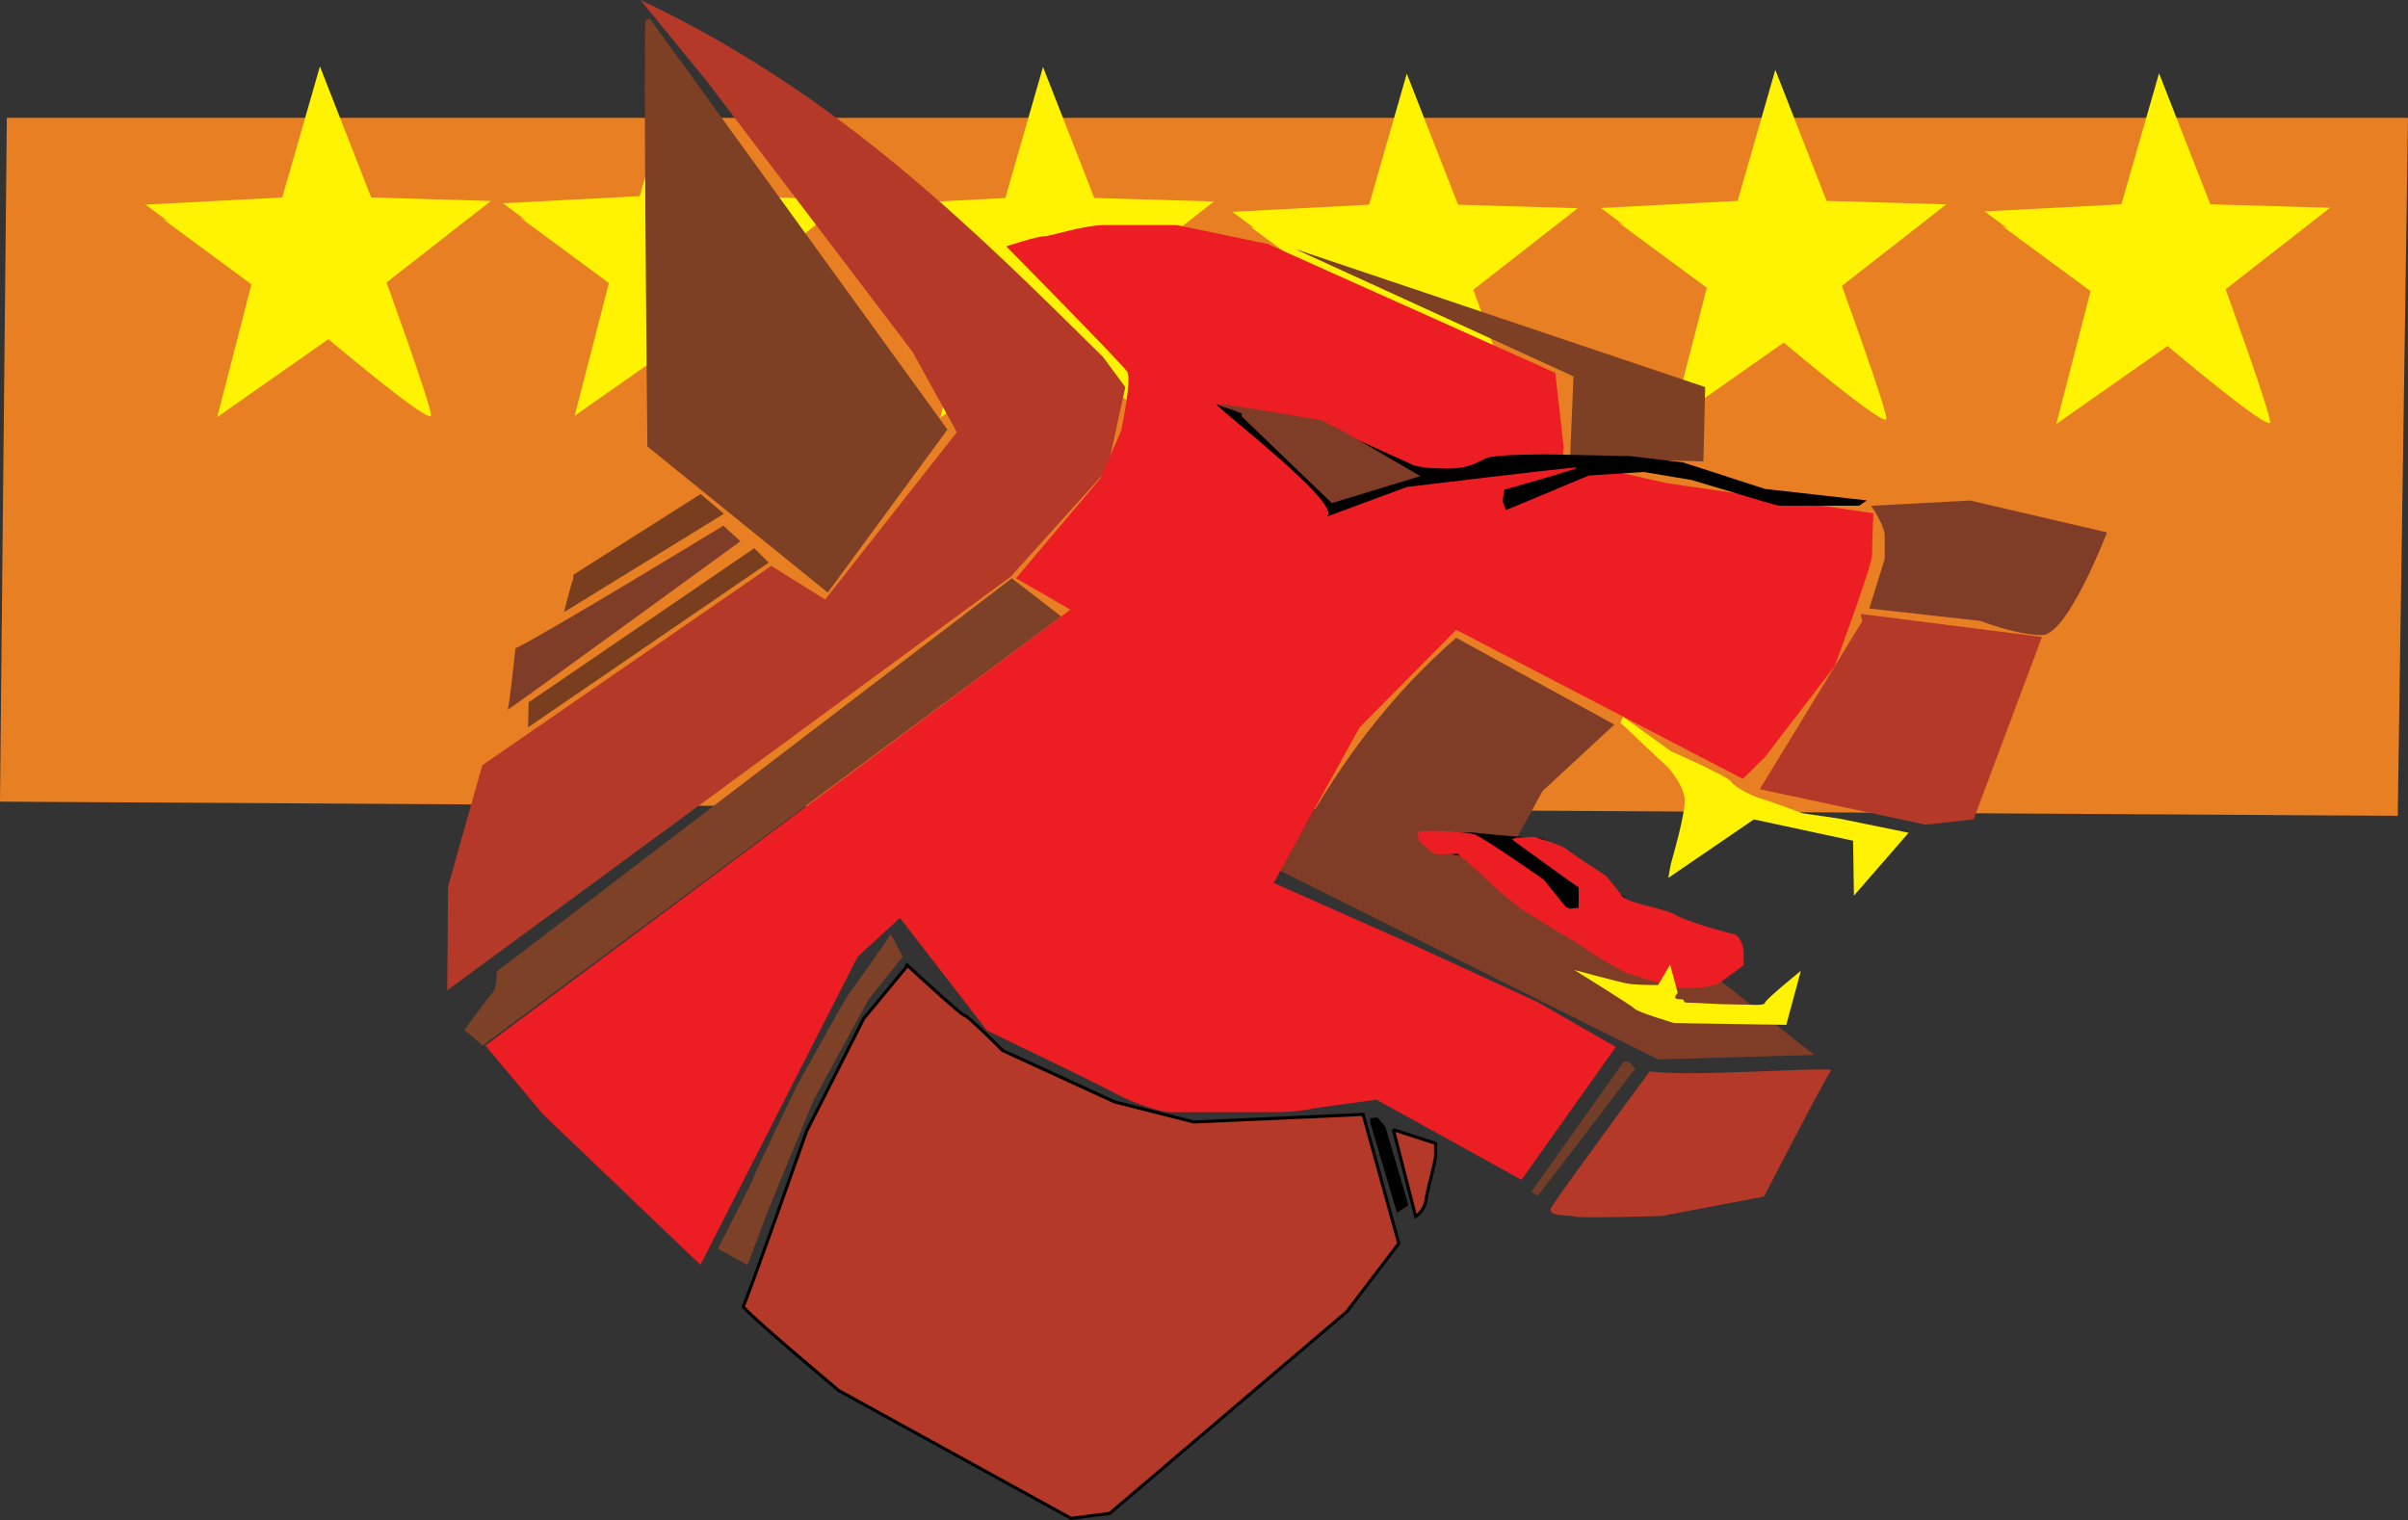 <?xml version="1.0" encoding="UTF-8"?>
<svg id="svg4444" xmlns="http://www.w3.org/2000/svg" width="232.81" height="146.95" viewBox="0 0 232.81 146.95">
  <rect x="0" y="0" width="232.81" height="146.95" fill="#333333" stroke="none"/>
  <defs>
    <style>
      .cls-1 {
        fill: #7d4025;
      }

      .cls-1, .cls-2, .cls-3, .cls-4, .cls-5, .cls-6, .cls-7, .cls-8, .cls-9, .cls-10, .cls-11, .cls-12, .cls-13 {
        stroke-width: 0px;
      }

      .cls-2 {
        fill: #ec1e24;
      }

      .cls-3 {
        fill: #fff202;
      }

      .cls-5 {
        fill: none;
      }

      .cls-6 {
        fill: #7f3d27;
      }

      .cls-7 {
        fill: #783e1d;
      }

      .cls-8 {
        fill: #e87f23;
      }

      .cls-9 {
        fill: #fff301;
      }

      .cls-10 {
        fill: #723e27;
      }

      .cls-11 {
        fill: #7d4128;
      }

      .cls-12, .cls-14 {
        fill: #b43928;
      }

      .cls-13 {
        fill: #ed1d24;
      }

      .cls-14 {
        stroke: #000;
        stroke-width: .3px;
      }
    </style>
  </defs>
  <g id="layer1">
    <path id="path116566" class="cls-11" d="m86.13,90.26c-.06.3-4.38,6.3-4.38,6.3l-4.68,8.36s-4.09,8.48-4.15,8.78c-.06.3-3.51,7.02-3.51,7.02l2.86,1.57,2.16-5.69,4.24-10.27,5.34-9.77,3.27-4.06-1.17-2.24Z"/>
  </g>
  <g id="layer19">
    <path id="path104306" class="cls-8" d="m.66,11.39h232.15l-.99,67.48L0,77.5.66,11.39Z"/>
  </g>
  <g id="layer20">
    <path id="path105346" class="cls-9" d="m15.71,21.15l8.6,6.34-3.31,12.84,10.75-7.54s9.92,8.39,9.92,7.36-4.3-12.84-4.3-12.84l10.09-7.88-11.57-.34-4.96-12.67-3.64,12.67-13.23.69,2.31,1.71-.66-.34Z"/>
    <path id="path105346-1" class="cls-9" d="m50.27,21.02l8.6,6.34-3.31,12.84,10.75-7.54s9.92,8.39,9.92,7.36-4.3-12.84-4.3-12.84l10.09-7.88-11.57-.34-4.96-12.67-3.64,12.67-13.23.69,2.31,1.71-.66-.34Z"/>
    <path id="path105346-3" class="cls-9" d="m85.62,21.2l8.6,6.34-3.31,12.84,10.75-7.54s9.92,8.39,9.92,7.36-4.3-12.84-4.3-12.84l10.09-7.88-11.57-.34-4.96-12.67-3.64,12.67-13.23.69,2.31,1.71-.66-.34Z"/>
    <path id="path105346-9" class="cls-9" d="m120.79,21.85l8.6,6.34-3.31,12.84,10.75-7.54s9.92,8.39,9.92,7.36-4.3-12.84-4.3-12.84l10.09-7.88-11.57-.34-4.96-12.67-3.64,12.67-13.23.69,2.31,1.71-.66-.34Z"/>
    <path id="path105346-12" class="cls-9" d="m156.42,21.48l8.6,6.34-3.31,12.84,10.75-7.54s9.92,8.39,9.92,7.36-4.3-12.84-4.3-12.84l10.09-7.88-11.57-.34-4.96-12.67-3.64,12.67-13.23.69,2.31,1.71-.66-.34Z"/>
    <path id="path120581" class="cls-14" d="m87.71,93.39l-4.21,5.09-5.5,10.84s-5.9,16.71-6.14,16.95c-.23.24,9.24,8.17,9.24,8.17l22.45,12.35,3.74-.48,22.92-19.5,5.03-6.6-3.45-12.47-16.37.73-7.66-1.94-10.82-4.97s-3.45-3.45-3.68-3.39c-.23.06-5.67-4.97-5.67-4.97l.12.18Z"/>
    <path id="path120583" class="cls-14" d="m134.71,109.2l2.16,8.42s.88-.61.99-1.57.94-3.75.94-4.36v-1.15l-4.09-1.33Z"/>
    <path id="path120664" class="cls-12" d="m159.5,103.57c4.03.61,18.01-.54,17.54-.06-.47.48-6.49,12.17-6.49,12.17l-9.88,1.88s-8.18.24-8.42.06c-.23-.18-2.75.06-2.28-.85.47-.91,9.53-13.2,9.53-13.2h0Z"/>
    <path id="path120666" class="cls-12" d="m180.06,60.03l-9.92,16.27,16.04,3.43,4.63-.51,6.61-17.64-17.53-2.23.17.69Z"/>
    <path id="path105346-12-0" class="cls-9" d="m193.52,21.81l8.6,6.34-3.31,12.84,10.75-7.54s9.92,8.39,9.92,7.36-4.3-12.84-4.3-12.84l10.09-7.88-11.57-.34-4.96-12.67-3.64,12.67-13.23.69,2.31,1.71-.66-.34Z"/>
  </g>
  <g id="layer21">
    <path id="path107342" class="cls-12" d="m43.24,95.74l54.48-39.99,9.34-10.36,1.74-7.96-2.15-2.91C93.69,21.72,80.85,8.95,61.92,0l6.37,7.79,19.92,26.2,4.3,7.79-12.73,16.18-5.21-3.25-27.94,19.27-3.31,11.73-.08,10.02Z"/>
    <path id="path120668" class="cls-1" d="m151.79,44.27l12.9.34.17-7.19-39.68-13.36,26.95,12.33-.33,7.88Z"/>
    <path id="path109027" class="cls-1" d="m62.42,1.97c-.25.69.17,41.19.17,41.19l17.44,14.13,11.57-15.76L62.83,1.8l-.41.17Z"/>
    <path id="path110271" class="cls-7" d="m55.47,55.85c-.2.36-.94,3.33-.94,3.33l15.46-9.51-2.25-1.91-12.31,7.81v.45l.03-.18Z"/>
    <path id="path110273" class="cls-7" d="m51.11,67.9l21.81-14.9,1.4,1.39-23.27,15.93.06-2.42Z"/>
    <path id="path112345" class="cls-5" d="m62.51,44.59l-10.93,12.23,15.02-9.08-.47-1.09-2.34-1.51-.94-.91-.35.36Z"/>
    <path id="path112347" class="cls-6" d="m49.83,62.69c3.1-1.51,20.11-11.87,20.11-11.87l1.64,1.51s-22.68,16.53-22.51,16.29c.18-.24.76-5.93.76-5.93Z"/>
    <path id="path112351" class="cls-6" d="m140.79,61.66c-8.12,7.09-12.83,14.76-17.03,22.52l36.54,18.24,15.13-.43c-9.15-7.06-17.69-14.65-28.11-19.95l-.99-.43,2.81-5.14,6.94-6.42-15.29-8.39Z"/>
    <path id="path112353" class="cls-6" d="m180.89,48.9l9.59-.51,13.23,3.08s-3.8,9.93-6.28,9.93-5.95-1.37-5.95-1.37l-10.75-1.2,1.49-4.8v-2.23c0-1.03-1.32-2.91-1.32-2.91h0Z"/>
    <path id="path114770" class="cls-11" d="m48.01,93.94c0,.24.06,1.57-.41,2.06s-2.69,3.57-2.69,3.57l1.75,1.51,55.95-41.48-4.79-3.69-49.81,38.03Z"/>
    <path id="path117534" class="cls-4" d="m132.49,108.59l2.57,8.66,1.11-.73-2.22-7.57-.76-.91-.7.06v.48Z"/>
    <path id="path117538" class="cls-10" d="m148.04,115.25l.64.36,9.41-12.29-.64-.67h-.47l-8.94,12.59Z"/>
    <path id="path119750" class="cls-13" d="m46.93,101.08l56.56-42.14-5.26-3.03,8.18-9.69,1.99-4.6s1.05-4.97.58-5.69c-.47-.73-11.69-12.11-11.69-12.11,0,0,2.92-.97,3.62-.97s3.74-1.09,5.96-1.09h6.9l8.77,1.82,27.83,12.47.82,7.27s-.47.97.94,1.33,9,2.06,9,2.06l19.99,2.91s-.12,2.91-.12,4-3.62,10.78-3.62,10.78l-6.78,8.84-2.1,2.06-27.71-14.41-9.35,9.45-8.3,15.02,13.09,5.81,12.39,5.69,7.6,4.36-9.12,12.84-14.03-7.75-6.08.85s-1.4.36-3.62.36h-10.29c-.7,0-3.27-.73-5.26-1.82-1.99-1.09-12.39-6.06-12.39-6.06l-8.42-10.9-4.09,3.75-15.2,29.79-15.2-14.53-5.58-6.66Z"/>
  </g>
  <path id="path121509" class="cls-4" d="m136.58,44.96s.99.34,3.31.34,2.98-.69,3.89-1.03c.91-.34,4.96-.34,5.79-.34s8.1.17,8.1.17l5.04.6,7.94,2.57,9.84,1.11-.74.51h-7.69c-.33,0-3.64-1.03-3.64-1.03l-4.88-1.46-4.63-.77-5.29.34s-3.72,1.54-4.71,1.97c-.99.43-3.31,1.37-3.31,1.37l-.33-.86.17-1.11s7.36-2.06,7.03-2.14-16.45,1.88-16.45,1.88l-7.85,2.91c2.33-.9-12.04-11.65-10.42-10.88,2.5,1.19,9.18,1.46,9.18,1.46l9.67,4.37Z"/>
  <g id="layer22">
    <path id="path112349" class="cls-6" d="m120.04,40.25l8.72,8.39,8.56-2.61-7.28-4.24-2.36-1.2-1.2-.17s-8.93-1.54-8.52-1.33c.41.21,2.11.9,2.11.9l-.04.26Z"/>
    <path id="path129609" class="cls-4" d="m137.4,80.58c1.07-.17,5.04-.09,5.04-.09l2.56.26s3.14.26,3.89.26,8.18,5.74,8.18,5.74c0,0,.08,2.06-.74,2.48-.83.43-6.2-.51-7.19-1.11-.99-.6-7.11-5.22-7.11-5.22,0,0-2.48-.43-2.89-.6-.41-.17-1.74-1.71-1.74-1.71h0Z"/>
    <path id="path129611" class="cls-3" d="m156.67,69.88c.33.26,3.97,3.77,4.38,4.11.41.34,1.65,1.88,1.82,3.17.17,1.28-1.24,5.99-1.32,6.34-.08.34-.25,1.37-.25,1.37l8.27-5.65,9.59,2.06.08,5.31,5.29-6.08-6.7-1.37-3.55-.51s-3.22-1.2-4.13-1.46-2.48-1.11-2.81-1.63c-.33-.51-5.79-2.91-5.79-2.91l-4.63-3.34-.25.6Z"/>
  </g>
  <g id="layer23">
    <path id="path127399" class="cls-2" d="m140.88,82.55s-1.82.09-2.15,0-1.57-1.28-1.57-1.28l-.08-.86,1.41-.09s3.22.09,4.05.34c.83.26,6.7,4.37,6.7,4.37l2.15,2.65.41.17.83-.09v-1.97l-1.24-.86-5.21-3.77.41-.17,1.74-.09s2.81.86,3.14,1.2c.33.34,3.8,2.57,3.8,2.57,0,0,1.07,1.28,1.57,1.97.5.69,4.22,1.2,5.13,1.8.91.6,5.21,1.8,5.7,1.88.5.09.91,1.2.91,1.63v1.37s-1.49,1.11-2.23,1.63c-.74.51-2.48.6-3.55.6s-5.7-1.54-5.7-1.54c0,0-2.65-1.46-3.47-2.06-.83-.6-2.4-1.54-2.73-1.71-.33-.17-3.31-2.06-3.72-2.31-.41-.26-2.23-1.71-3.55-3-1.32-1.28-2.73-2.4-2.73-2.4h0Z"/>
    <path id="path130303" class="cls-3" d="m152.2,93.77s4.63,1.28,5.46,1.37c.83.09,2.65.09,2.65.09l1.16-1.97.74,2.74s-.66.6.17.6,0,.34.91.34,2.89.17,4.46.17,2.81.17,2.89-.17c.08-.34,3.47-3.08,3.47-3.08l-1.41,5.22-10.83-.17s-3.47-1.03-3.8-1.37c-.33-.34-5.87-3.77-5.87-3.77h0Z"/>
  </g>
</svg>